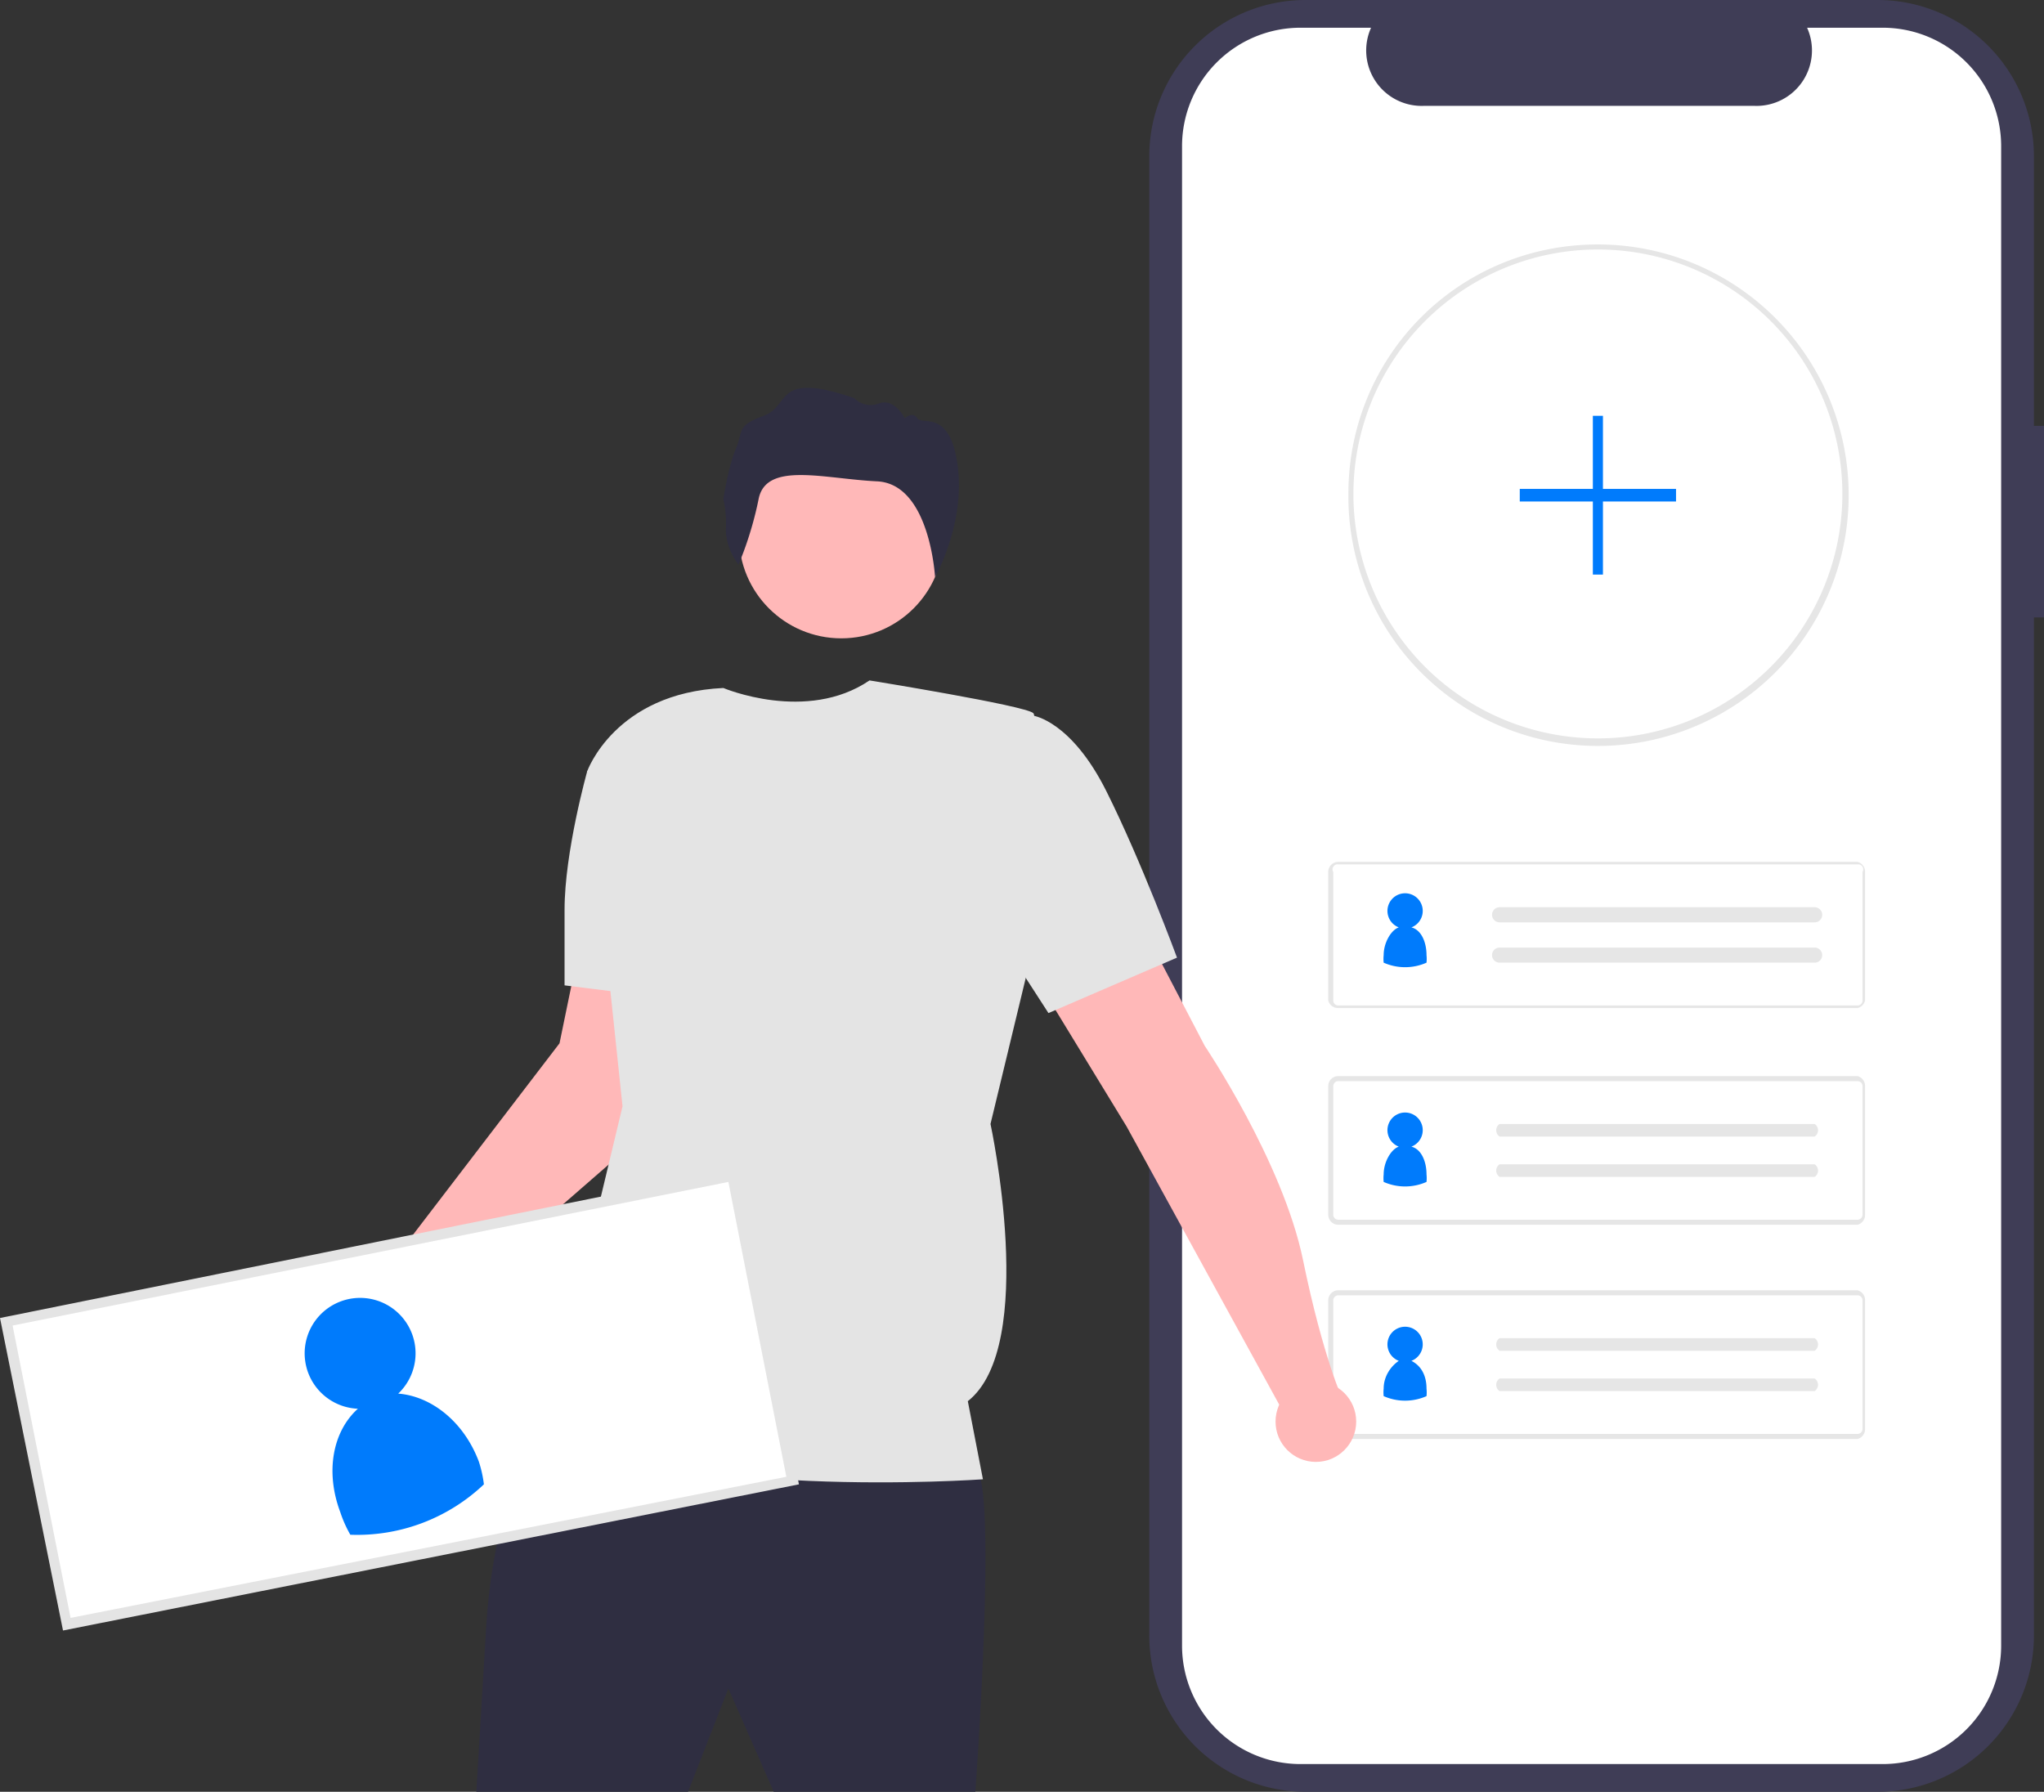 <svg xmlns="http://www.w3.org/2000/svg" data-name="Layer 1" viewBox="0 0 811 711"><rect x="0" y="0" width="811" height="711" fill="#333333" stroke="none"/><path fill="#3f3d56" d="M811 169h-4V62a62 62 0 0 0-62-62H518a62 62 0 0 0-62 62v587a62 62 0 0 0 62 62h227a62 62 0 0 0 62-62V245h4z" data-name="Path 339"/><path fill="#fff" d="M794 58v595a47 47 0 0 1-47 47H516a47 47 0 0 1-47-47V58a47 47 0 0 1 47-47h28a22 22 0 0 0 21 31h131a22 22 0 0 0 21-31h30a47 47 0 0 1 47 47z" data-name="Path 340"/><path fill="#e6e6e6" d="M634 296a99 99 0 0 1-99-99v-1c0-55 44-99 99-99a99 99 0 0 1 0 199zm0-197a97 97 0 0 0-97 97v1a97 97 0 1 0 97-98z" data-name="Path 45"/><path fill="#e6e6e6" d="M737 400H531a4 4 0 0 1-4-3v-51a4 4 0 0 1 4-4h206a4 4 0 0 1 3 4v51a4 4 0 0 1-3 3zm-206-57a2 2 0 0 0-2 3v51a2 2 0 0 0 2 2h206a2 2 0 0 0 2-2v-51a2 2 0 0 0-2-3z" data-name="Path 39"/><path fill="#e6e6e6" d="M595 360a3 3 0 0 0 0 6h125a3 3 0 0 0 0-6H595z" data-name="Path 40"/><path fill="#e6e6e6" d="M595 376a3 3 0 0 0 0 6h125a3 3 0 0 0 0-6H595z" data-name="Path 41"/><path fill="#e6e6e6" d="M737 486H531a4 4 0 0 1-4-4v-51a4 4 0 0 1 4-4h206a4 4 0 0 1 3 4v51a4 4 0 0 1-3 4zm-206-57a2 2 0 0 0-2 2v51a2 2 0 0 0 2 2h206a2 2 0 0 0 2-2v-51a2 2 0 0 0-2-2z" data-name="Path 42"/><path fill="#e6e6e6" d="M595 446a3 3 0 0 0 0 5h125a3 3 0 0 0 0-5H595z" data-name="Path 43"/><path fill="#e6e6e6" d="M595 462a3 3 0 0 0 0 5h125a3 3 0 0 0 0-5H595z" data-name="Path 44"/><path fill="#e6e6e6" d="M737 571H531a4 4 0 0 1-4-4v-51a4 4 0 0 1 4-4h206a4 4 0 0 1 3 4v51a4 4 0 0 1-3 4zm-206-57a2 2 0 0 0-2 2v51a2 2 0 0 0 2 2h206a2 2 0 0 0 2-2v-51a2 2 0 0 0-2-2z" data-name="Path 39-2"/><path fill="#e6e6e6" d="M595 531a3 3 0 0 0 0 5h125a3 3 0 0 0 0-5H595z" data-name="Path 40-2"/><path fill="#e6e6e6" d="M595 547a3 3 0 0 0 0 5h125a3 3 0 0 0 0-5H595z" data-name="Path 41-2"/><path fill="#007bfc" d="M665 194h-29v-29h-4v29h-29v5h29v29h4v-29h29z" data-name="Path 1221"/><g data-name="Group 76"><path fill="#2f2e41" d="M220 558s-23 26-27 86l-4 67h84l16-41 18 41h80s9-124 0-128-167-25-167-25z" data-name="Path 1236"/><circle cx="333.8" cy="212.7" r="40.6" fill="#ffb8b8" data-name="Ellipse 232"/><path fill="#ffb8b8" d="m509 560-62-113-36-59 43-19 24 46s31 46 39 85 16 56 16 56z" data-name="Path 1238"/><path fill="#ffb8b8" d="m167 527 93-81-5-66h-26l-7 34-75 98z" data-name="Path 1239"/><path fill="#e4e4e4" d="M287 273s33 14 58-3c0 0 62 10 65 13s-3 105-3 105l-14 58s19 88-9 110l6 31s-126 9-175-22l9-30 23-96-14-133s11-31 54-33z" data-name="Path 1240"/><path fill="#e4e4e4" d="m381 288 29-4s15 2 29 30 28 66 28 66l-51 22-42-65z" data-name="Path 1241"/><path fill="#e4e4e4" d="m240 300-7 6s-9 32-9 55v30l40 5z" data-name="Path 1242"/><path fill="#2f2e41" d="M293 224s-5-6-5-14a43 43 0 0 0-1-12s2-13 5-20 0-9 11-13 4-18 36-7a9 9 0 0 0 10 2c6-2 10 6 10 6s3-3 5 0 13-4 16 19-9 44-9 44-2-37-23-38-44-8-47 7-8 26-8 26z" data-name="Path 1243"/><circle cx="152.6" cy="526.6" r="17.5" fill="#ffb8b8"/></g><path fill="#fff" d="m26 645 289-58-24-120L2 524z" data-name="Path 1259"/><path fill="#e4e4e4" d="M317 589 25 647 0 523l292-59zM28 642l284-56-23-117L5 526z" data-name="Path 1260"/><path fill="#007bfc" d="M566 379a14 14 0 0 1 0 3 21 21 0 0 1-17 0 14 14 0 0 1 0-3c0-5 3-10 6-11a7 7 0 1 1 5 0c4 1 6 6 6 11zM190 580a48 48 0 0 1 2 9 73 73 45 0 1-53 20 49 49 0 0 1-4-9c-6-16-3-32 7-41a22 22 0 1 1 16-6c13 1 26 11 32 27z" data-name="Path 1265"/><path fill="#007bfc" d="M566 466a14 14 0 0 1 0 3 21 21 0 0 1-17 0 14 14 0 0 1 0-3c0-5 3-10 6-11a7 7 0 1 1 5 0c4 1 6 6 6 11z" data-name="Path 1266"/><path fill="#007bfc" d="M566 551a14 14 0 0 1 0 3 21 21 0 0 1-17 0 14 14 0 0 1 0-3c0-5 3-9 6-11a7 7 0 1 1 5 0c4 2 6 6 6 11z" data-name="Path 1267"/><circle cx="522.1" cy="564.1" r="16" fill="#ffb8b8"/></svg>